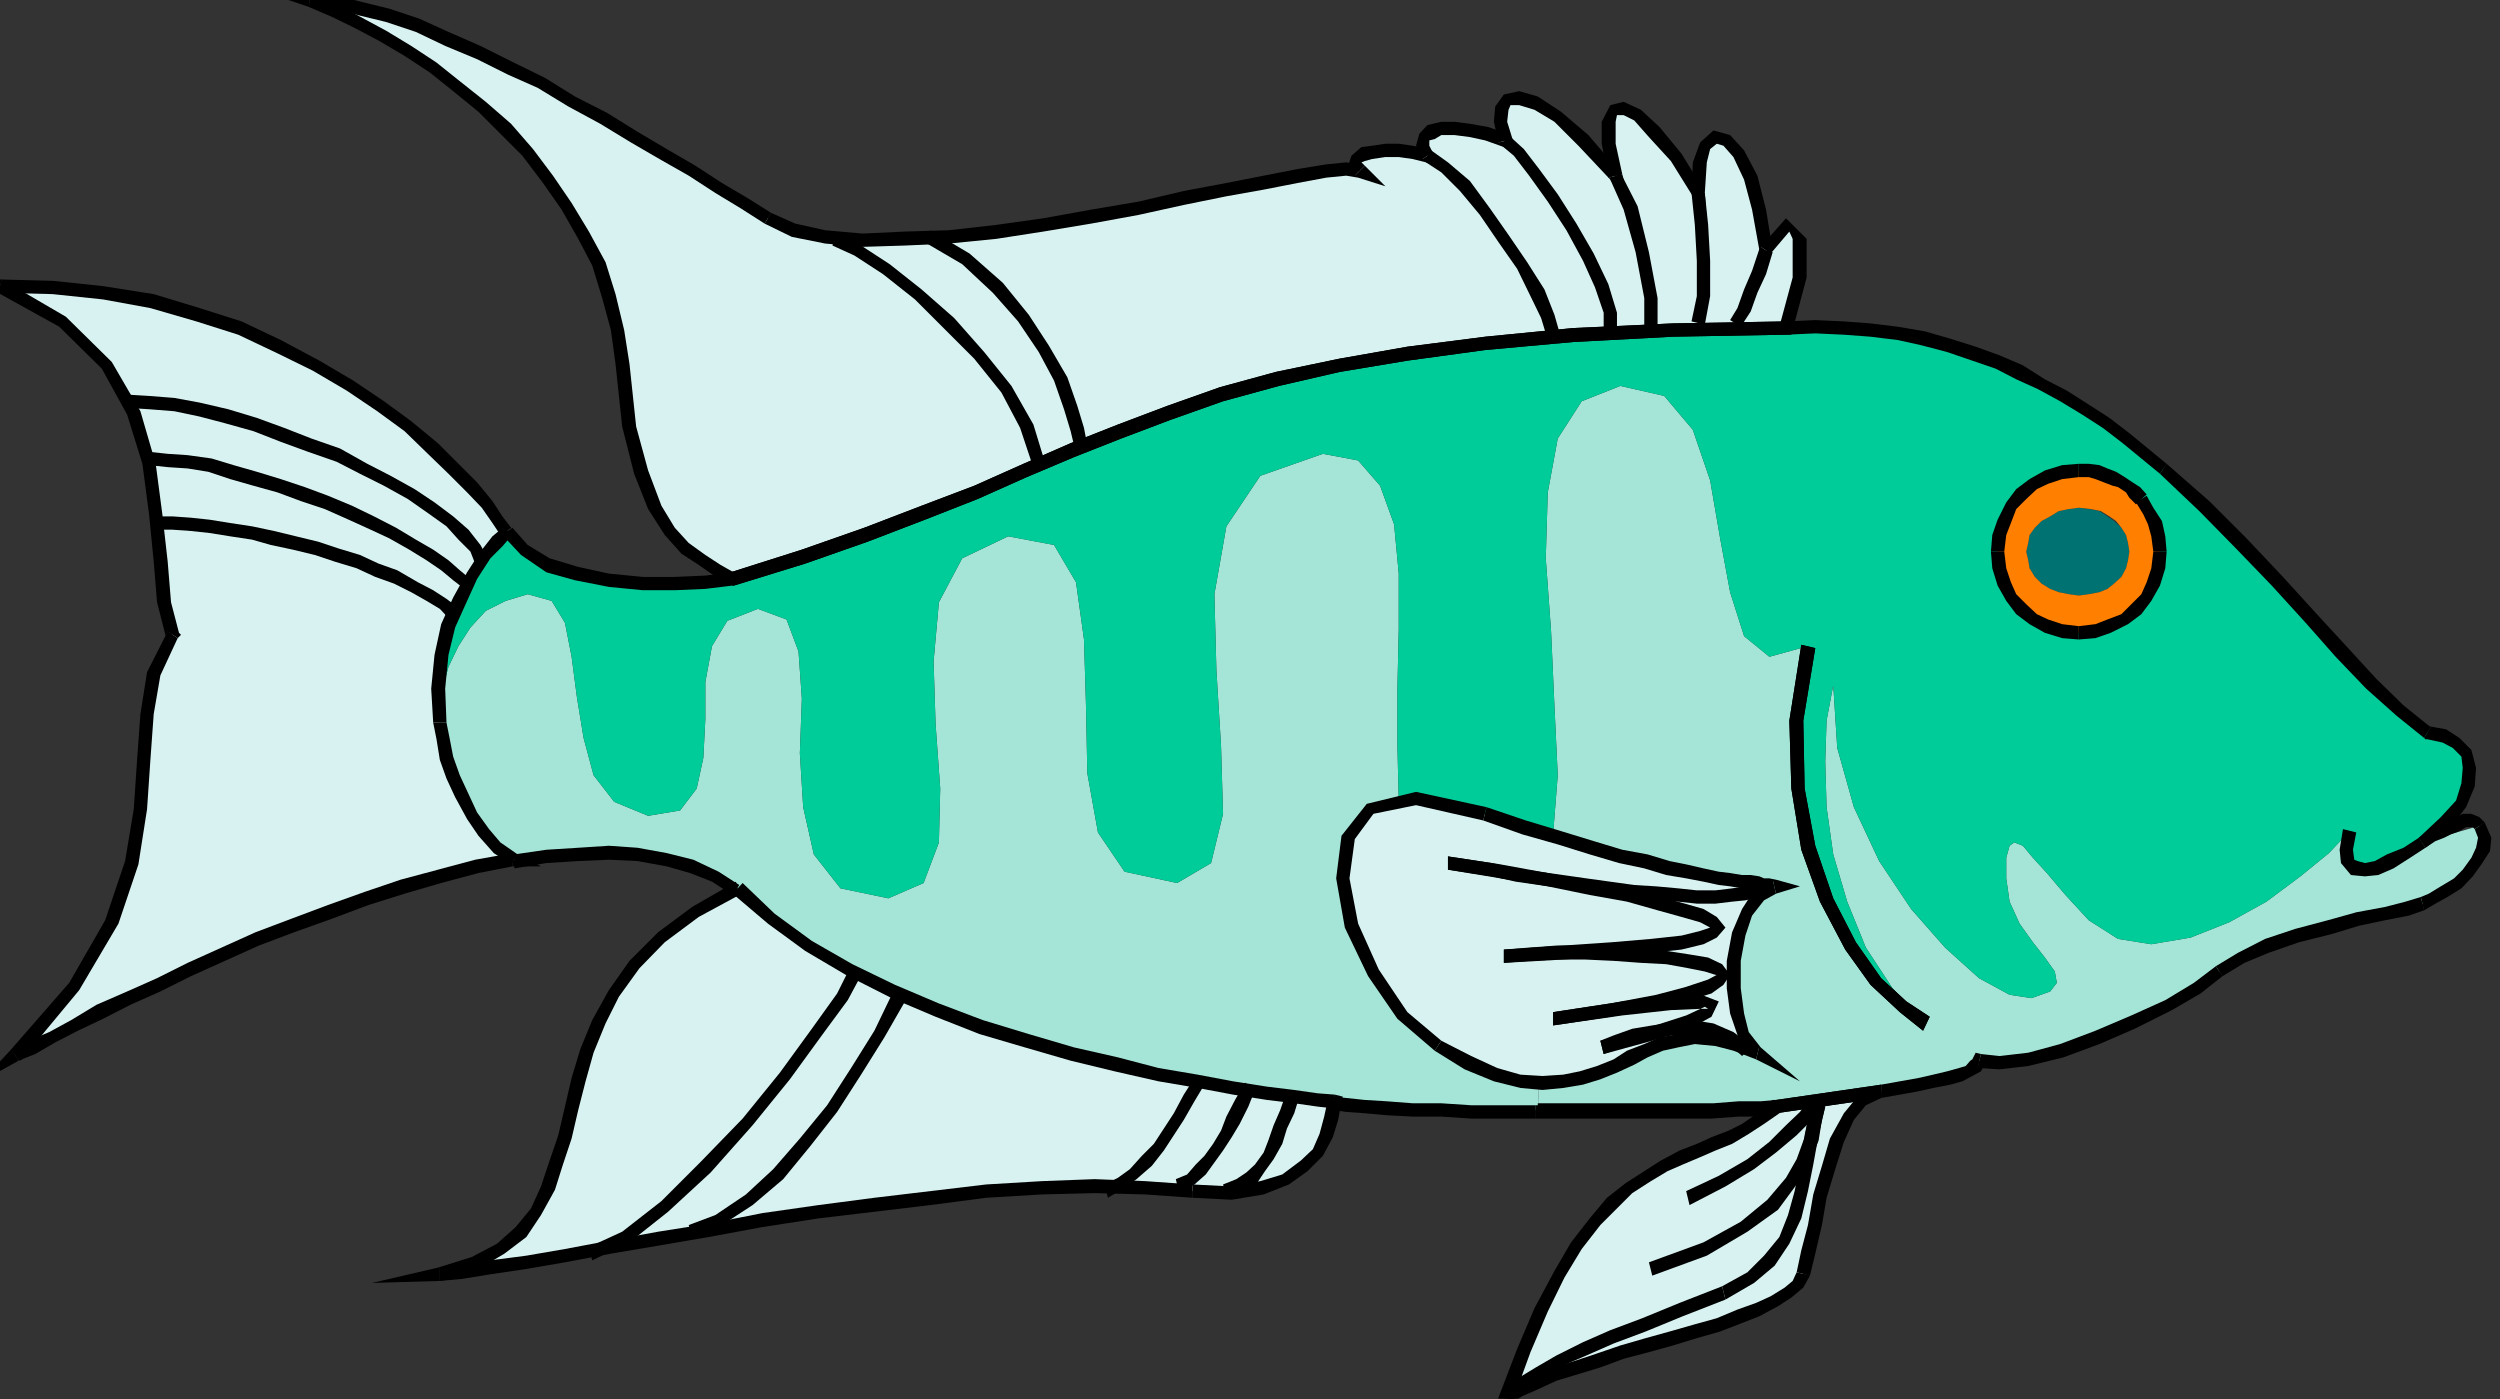 <?xml version="1.0" encoding="UTF-8" standalone="no"?>
<svg
   xmlns:ooo="http://xml.openoffice.org/svg/export"
   xmlns:dc="http://purl.org/dc/elements/1.1/"
   xmlns:cc="http://creativecommons.org/ns#"
   xmlns:rdf="http://www.w3.org/1999/02/22-rdf-syntax-ns#"
   xmlns:svg="http://www.w3.org/2000/svg"
   xmlns="http://www.w3.org/2000/svg"
   xmlns:sodipodi="http://sodipodi.sourceforge.net/DTD/sodipodi-0.dtd"
   xmlns:inkscape="http://www.inkscape.org/namespaces/inkscape"
   version="1.2"
   width="37.57mm"
   height="21.03mm"
   viewBox="0 0 3757 2103"
   preserveAspectRatio="xMidYMid"
   xml:space="preserve"
   id="svg247"
   sodipodi:docname="fish11.svg"
   style="fill-rule:evenodd;stroke-width:28.222;stroke-linejoin:round"
   inkscape:version="0.92.5 (2060ec1f9f, 2020-04-08)"><rect x="0" y="0" width="3757" height="2103" fill="#333333" stroke="none"/><sodipodi:namedview
   pagecolor="#ffffff"
   bordercolor="#666666"
   borderopacity="1"
   objecttolerance="10"
   gridtolerance="10"
   guidetolerance="10"
   inkscape:pageopacity="0"
   inkscape:pageshadow="2"
   inkscape:window-width="664"
   inkscape:window-height="487"
   id="namedview249"
   showgrid="false"
   inkscape:zoom="0.2102413"
   inkscape:cx="71.017324"
   inkscape:cy="39.722833"
   inkscape:window-x="0"
   inkscape:window-y="0"
   inkscape:window-maximized="0"
   inkscape:current-layer="svg247" />
 <defs
   class="ClipPathGroup"
   id="defs8">
  <clipPath
   id="presentation_clip_path"
   clipPathUnits="userSpaceOnUse">
   <rect
   x="0"
   y="0"
   width="21000"
   height="29700"
   id="rect2" />
  </clipPath>
  <clipPath
   id="presentation_clip_path_shrink"
   clipPathUnits="userSpaceOnUse">
   <rect
   x="21"
   y="29"
   width="20958"
   height="29641"
   id="rect5" />
  </clipPath>
 </defs>
 <defs
   class="TextShapeIndex"
   id="defs12">
  <g
   ooo:slide="id1"
   ooo:id-list="id3"
   id="g10" />
 </defs>
 <defs
   class="EmbeddedBulletChars"
   id="defs44">
  <g
   id="bullet-char-template-57356"
   transform="matrix(4.8828125e-4,0,0,-4.8828125e-4,0,0)">
   <path
   d="M 580,1141 1163,571 580,0 -4,571 Z"
   id="path14"
   inkscape:connector-curvature="0" />
  </g>
  <g
   id="bullet-char-template-57354"
   transform="matrix(4.8828125e-4,0,0,-4.8828125e-4,0,0)">
   <path
   d="M 8,1128 H 1137 V 0 H 8 Z"
   id="path17"
   inkscape:connector-curvature="0" />
  </g>
  <g
   id="bullet-char-template-10146"
   transform="matrix(4.8828125e-4,0,0,-4.8828125e-4,0,0)">
   <path
   d="M 174,0 602,739 174,1481 1456,739 Z M 1358,739 309,1346 659,739 Z"
   id="path20"
   inkscape:connector-curvature="0" />
  </g>
  <g
   id="bullet-char-template-10132"
   transform="matrix(4.8828125e-4,0,0,-4.8828125e-4,0,0)">
   <path
   d="M 2015,739 1276,0 H 717 l 543,543 H 174 v 393 h 1086 l -543,545 h 557 z"
   id="path23"
   inkscape:connector-curvature="0" />
  </g>
  <g
   id="bullet-char-template-10007"
   transform="matrix(4.8828125e-4,0,0,-4.8828125e-4,0,0)">
   <path
   d="m 0,-2 c -7,16 -16,29 -25,39 l 381,530 c -94,256 -141,385 -141,387 0,25 13,38 40,38 9,0 21,-2 34,-5 21,4 42,12 65,25 l 27,-13 111,-251 280,301 64,-25 24,25 c 21,-10 41,-24 62,-43 C 886,937 835,863 770,784 769,783 710,716 594,584 L 774,223 c 0,-27 -21,-55 -63,-84 l 16,-20 C 717,90 699,76 672,76 641,76 570,178 457,381 L 164,-76 c -22,-34 -53,-51 -92,-51 -42,0 -63,17 -64,51 -7,9 -10,24 -10,44 0,9 1,19 2,30 z"
   id="path26"
   inkscape:connector-curvature="0" />
  </g>
  <g
   id="bullet-char-template-10004"
   transform="matrix(4.8828125e-4,0,0,-4.8828125e-4,0,0)">
   <path
   d="M 285,-33 C 182,-33 111,30 74,156 52,228 41,333 41,471 c 0,78 14,145 41,201 34,71 87,106 158,106 53,0 88,-31 106,-94 l 23,-176 c 8,-64 28,-97 59,-98 l 735,706 c 11,11 33,17 66,17 42,0 63,-15 63,-46 V 965 c 0,-36 -10,-64 -30,-84 L 442,47 C 390,-6 338,-33 285,-33 Z"
   id="path29"
   inkscape:connector-curvature="0" />
  </g>
  <g
   id="bullet-char-template-9679"
   transform="matrix(4.8828125e-4,0,0,-4.8828125e-4,0,0)">
   <path
   d="M 813,0 C 632,0 489,54 383,161 276,268 223,411 223,592 c 0,181 53,324 160,431 106,107 249,161 430,161 179,0 323,-54 432,-161 108,-107 162,-251 162,-431 0,-180 -54,-324 -162,-431 C 1136,54 992,0 813,0 Z"
   id="path32"
   inkscape:connector-curvature="0" />
  </g>
  <g
   id="bullet-char-template-8226"
   transform="matrix(4.8828125e-4,0,0,-4.8828125e-4,0,0)">
   <path
   d="m 346,457 c -73,0 -137,26 -191,78 -54,51 -81,114 -81,188 0,73 27,136 81,188 54,52 118,78 191,78 73,0 134,-26 185,-79 51,-51 77,-114 77,-187 0,-75 -25,-137 -76,-188 -50,-52 -112,-78 -186,-78 z"
   id="path35"
   inkscape:connector-curvature="0" />
  </g>
  <g
   id="bullet-char-template-8211"
   transform="matrix(4.8828125e-4,0,0,-4.8828125e-4,0,0)">
   <path
   d="M -4,459 H 1135 V 606 H -4 Z"
   id="path38"
   inkscape:connector-curvature="0" />
  </g>
  <g
   id="bullet-char-template-61548"
   transform="matrix(4.8828125e-4,0,0,-4.8828125e-4,0,0)">
   <path
   d="m 173,740 c 0,163 58,303 173,419 116,115 255,173 419,173 163,0 302,-58 418,-173 116,-116 174,-256 174,-419 0,-163 -58,-303 -174,-418 C 1067,206 928,148 765,148 601,148 462,206 346,322 231,437 173,577 173,740 Z"
   id="path41"
   inkscape:connector-curvature="0" />
  </g>
 </defs>
 <g
   id="g49"
   transform="translate(-8621,-13798)">
  <g
   id="id2"
   class="Master_Slide">
   <g
   id="bg-id2"
   class="Background" />
   <g
   id="bo-id2"
   class="BackgroundObjects" />
  </g>
 </g>
 <g
   class="SlideGroup"
   id="g245"
   transform="translate(-8621,-13798)">
  <g
   id="g243">
   <g
   id="container-id1">
    <g
   id="id1"
   class="Slide"
   clip-path="url(#presentation_clip_path)">
     <g
   class="Page"
   id="g239">
      <g
   class="Graphic"
   id="g237">
       <g
   id="id3">
        <rect
   class="BoundingBox"
   x="8621"
   y="13798"
   width="3757"
   height="2103"
   id="rect51"
   style="fill:none;stroke:none" />
        <defs
   id="defs56">
         <clipPath
   id="clip_path_1"
   clipPathUnits="userSpaceOnUse">
          <path
   d="m 8621,13798 h 3756 v 2102 H 8621 Z"
   id="path53"
   inkscape:connector-curvature="0" />
         </clipPath>
        </defs>
        <g
   clip-path="url(#clip_path_1)"
   id="g234">
         <path
   d="m 11745,14693 -15,-2 -15,-3 -13,-5 -13,-8 -10,-10 -8,-13 -2,-12 -3,-13 3,-13 2,-12 8,-11 10,-10 13,-7 13,-8 15,-3 15,-2 15,2 16,3 12,8 10,7 11,10 7,11 3,12 2,13 -2,13 -3,12 -7,13 -11,10 -10,8 -12,5 -16,3 z"
   id="path58"
   inkscape:connector-curvature="0"
   style="fill:#007272;stroke:none" />
         <path
   d="m 11801,14581 -10,-7 -13,-8 -15,-3 -18,-2 -15,2 -15,3 -13,8 -13,7 -10,10 -8,11 -2,12 -3,13 3,13 2,12 8,13 10,10 13,8 13,5 15,3 15,2 15,-2 16,-3 12,-5 10,-8 11,-10 7,-13 3,-12 2,-13 -2,-13 -3,-12 -7,-11 -8,-10 38,-33 10,18 10,18 6,20 2,23 -2,25 -8,23 -10,21 -16,17 -17,16 -23,10 -21,8 -25,2 -25,-2 -23,-8 -21,-10 -17,-16 -16,-17 -10,-21 -7,-23 -3,-25 3,-25 7,-21 10,-23 16,-17 17,-16 21,-10 23,-8 25,-2 h 15 l 13,2 13,6 12,5 11,5 12,7 8,8 10,10 z"
   id="path60"
   inkscape:connector-curvature="0"
   style="fill:#ff7f00;stroke:none" />
         <path
   d="m 12261,15064 -23,16 -25,12 -21,11 -17,2 -16,-2 -10,-11 -2,-17 5,-28 -31,33 -43,35 -51,38 -56,31 -58,23 -59,10 -50,-8 -44,-28 -35,-38 -28,-33 -21,-23 -15,-18 -13,-5 -7,5 -5,18 v 31 l 5,35 15,33 20,28 18,23 15,21 3,17 -10,13 -28,10 -33,-5 -46,-25 -51,-46 -51,-58 -48,-72 -38,-81 -25,-89 -6,-94 -10,53 -2,61 2,69 10,71 21,71 28,69 40,61 51,53 -35,-25 -41,-38 -38,-54 -36,-68 -28,-79 -15,-89 -2,-102 17,-112 -58,16 -38,-31 -21,-66 -15,-81 -15,-87 -26,-76 -43,-51 -66,-15 -58,23 -36,56 -15,81 -3,99 8,110 5,111 5,105 -7,89 81,23 66,20 53,10 44,10 33,5 22,5 18,3 16,2 -23,13 -18,26 -13,33 -8,40 v 41 l 6,38 10,33 20,26 -51,-18 -43,-5 -38,7 -38,13 -36,18 -35,15 -41,13 -46,2 -2,41 h 56 55 56 51 46 l 38,-2 h 33 l 23,-3 158,-23 28,-5 28,-5 22,-5 23,-5 18,-5 13,-5 10,-8 5,-8 31,3 43,-5 51,-13 53,-20 53,-23 54,-26 43,-25 33,-25 33,-21 38,-18 46,-15 48,-12 43,-13 41,-8 33,-7 23,-8 15,-8 18,-10 20,-13 16,-15 12,-18 11,-17 2,-18 -8,-18 z"
   id="path62"
   inkscape:connector-curvature="0"
   style="fill:#a5e5d8;stroke:none" />
         <path
   d="m 9394,15090 51,-8 45,-2 49,-3 43,3 41,7 38,10 35,16 33,20 51,46 56,40 61,36 66,33 66,28 66,26 69,20 69,20 66,16 63,15 59,10 53,10 51,8 41,5 35,5 26,2 20,3 25,3 33,2 41,3 h 41 l 45,2 h 49 51 l 2,-41 -15,-2 -18,-3 -15,-2 -20,-8 -18,-7 -21,-8 -22,-13 -23,-12 -46,-39 -38,-50 -33,-59 -23,-61 -8,-58 10,-49 28,-35 51,-18 -2,-82 v -86 l 2,-89 v -84 l -7,-74 -21,-58 -33,-38 -53,-10 -94,33 -51,76 -18,102 3,114 7,114 3,102 -18,74 -51,30 -79,-17 -40,-59 -16,-89 -2,-102 -3,-99 -12,-86 -33,-56 -69,-13 -69,33 -35,66 -8,89 3,94 7,97 -2,81 -23,61 -53,23 -72,-15 -40,-51 -16,-71 -5,-81 3,-82 -5,-71 -18,-48 -43,-16 -46,18 -23,38 -10,54 v 56 l -3,58 -10,46 -25,33 -48,8 -51,-21 -31,-40 -15,-56 -10,-61 -8,-61 -10,-51 -20,-33 -36,-10 -33,10 -30,15 -23,25 -18,28 -15,31 -8,30 -5,31 v 23 l 5,25 5,28 10,28 13,28 15,31 18,25 20,23 z"
   id="path64"
   inkscape:connector-curvature="0"
   style="fill:#a5e5d8;stroke:none" />
         <path
   d="m 9282,14884 v 0 -23 l 5,-31 8,-30 15,-31 18,-28 23,-25 30,-15 33,-10 36,10 20,33 10,51 8,61 10,61 15,56 31,40 51,21 48,-8 25,-33 10,-46 3,-58 v -56 l 10,-54 23,-38 46,-18 43,16 18,48 5,71 -3,82 5,81 16,71 40,51 72,15 53,-23 23,-61 2,-81 -7,-97 -3,-94 8,-89 35,-66 69,-33 69,13 33,56 12,86 3,99 2,102 16,89 40,59 79,17 51,-30 18,-74 -3,-102 -7,-114 -3,-114 18,-102 51,-76 94,-33 53,10 33,38 21,58 7,74 v 84 l -2,89 v 86 l 2,82 h 13 15 13 l 18,2 15,3 18,5 17,5 21,5 15,5 13,3 13,5 12,2 13,5 13,3 10,5 13,3 7,-89 -5,-105 -5,-111 -8,-110 3,-99 15,-81 36,-56 58,-23 66,15 43,51 26,76 15,87 15,81 21,66 38,31 58,-16 -17,112 2,102 15,89 28,79 36,68 38,54 41,38 35,25 -51,-53 -40,-61 -28,-69 -21,-71 -10,-71 -2,-69 2,-61 10,-53 6,94 25,89 38,81 48,72 51,58 51,46 46,25 33,5 28,-10 10,-13 -3,-17 -15,-21 -18,-23 -20,-28 -15,-33 -5,-35 v -31 l 5,-18 7,-5 13,5 15,18 21,23 28,33 35,38 44,28 50,8 59,-10 58,-23 56,-31 51,-38 43,-35 31,-33 -5,28 2,17 10,11 16,2 17,-2 21,-11 25,-12 23,-16 36,-30 23,-28 10,-28 2,-26 -5,-22 -15,-16 -18,-10 -25,-5 -41,-33 -43,-41 -46,-48 -46,-51 -51,-56 -53,-56 -56,-56 -61,-56 -41,39 16,17 10,21 8,23 2,25 -2,25 -8,23 -10,21 -16,17 -17,16 -23,10 -21,8 -25,2 -25,-2 -23,-8 -21,-10 -17,-16 -16,-17 -10,-21 -7,-23 -3,-25 3,-25 7,-21 10,-23 16,-17 17,-16 21,-10 23,-8 25,-2 h 13 l 12,2 11,3 12,5 11,5 10,5 7,8 10,8 41,-39 -28,-22 -28,-23 -30,-23 -31,-21 -33,-20 -33,-18 -33,-18 -33,-15 -36,-13 -38,-12 -38,-10 -38,-8 -41,-5 -40,-3 -43,-2 -44,2 -170,3 -150,7 -132,13 -117,15 -102,18 -94,21 -84,23 -79,27 -73,28 -71,28 -72,31 -73,33 -79,31 -87,33 -94,33 -106,33 -41,5 -46,2 h -48 l -51,-5 -48,-10 -43,-13 -36,-23 -25,-28 -16,16 -17,20 -21,31 -18,35 -17,41 -11,43 -5,51 z"
   id="path66"
   inkscape:connector-curvature="0"
   style="fill:#00cc99;stroke:none" />
         <path
   d="m 9722,14668 -23,-13 -23,-15 -26,-18 -22,-26 -23,-35 -21,-54 -17,-68 -11,-94 -7,-51 -13,-51 -15,-48 -23,-44 -25,-43 -28,-40 -31,-41 -33,-36 -36,-33 -38,-30 -35,-28 -38,-26 -39,-23 -38,-20 -35,-18 -36,-15 36,3 40,10 41,10 46,15 43,20 48,21 46,23 48,23 46,28 48,25 46,28 43,25 44,26 40,25 38,23 36,23 38,18 48,10 56,5 64,-2 66,-3 71,-8 71,-10 72,-13 71,-12 68,-15 64,-13 56,-10 51,-11 43,-7 30,-3 21,3 -8,-10 3,-8 10,-8 13,-2 20,-3 h 20 l 21,3 22,5 -7,-15 2,-13 10,-8 16,-5 h 20 l 23,3 25,5 28,10 -7,-28 2,-20 8,-13 18,-3 25,8 33,20 38,36 49,53 -11,-48 v -33 l 8,-18 15,-2 21,10 25,25 33,38 33,54 3,-46 7,-25 16,-13 17,5 18,20 18,36 13,48 10,61 33,-38 18,21 v 58 l -21,76 -170,3 -150,7 -132,13 -117,15 -102,18 -94,21 -84,23 -79,27 -73,28 -71,28 -72,31 -73,33 -79,31 -87,33 -94,33 z"
   id="path68"
   inkscape:connector-curvature="0"
   style="fill:#d8f2f2;stroke:none" />
         <path
   d="m 9729,15133 -63,36 -51,38 -41,40 -30,44 -23,43 -18,43 -13,43 -10,44 -10,43 -13,38 -12,38 -18,36 -23,30 -31,26 -40,23 -51,15 33,-3 43,-7 54,-8 58,-10 69,-13 71,-13 76,-12 81,-16 84,-12 84,-10 84,-11 84,-10 84,-5 79,-2 76,2 71,5 59,3 45,-8 36,-13 28,-20 20,-20 13,-26 8,-25 5,-26 -26,-2 -35,-5 -41,-5 -51,-8 -53,-10 -59,-10 -63,-15 -66,-16 -69,-20 -69,-20 -66,-26 -66,-28 -66,-33 -61,-36 -56,-40 z"
   id="path70"
   inkscape:connector-curvature="0"
   style="fill:#d8f2f2;stroke:none" />
         <path
   d="m 11290,15461 -23,18 -23,15 -23,13 -25,10 -23,10 -25,10 -26,13 -25,15 -28,18 -26,23 -25,28 -28,36 -25,43 -28,53 -26,61 -28,74 21,-13 25,-12 28,-13 33,-10 33,-10 36,-13 38,-10 35,-11 36,-10 36,-10 30,-13 28,-10 26,-12 20,-13 15,-13 8,-15 7,-33 11,-41 7,-43 13,-43 13,-41 17,-36 21,-25 28,-13 z"
   id="path72"
   inkscape:connector-curvature="0"
   style="fill:#d8f2f2;stroke:none" />
         <path
   d="m 11288,15130 -23,13 -18,26 -13,33 -8,40 v 41 l 6,38 10,33 20,26 -33,-13 -30,-8 -31,-2 -25,5 -26,5 -23,10 -23,10 -22,13 -26,10 -25,8 -28,5 -31,2 -33,-2 -38,-10 -41,-18 -45,-25 -54,-46 -43,-64 -33,-71 -13,-71 8,-61 33,-43 69,-16 104,23 58,20 54,16 48,15 43,13 38,7 33,11 28,5 26,5 23,5 17,2 18,3 h 13 l 10,2 10,3 h 8 z"
   id="path74"
   inkscape:connector-curvature="0"
   style="fill:#d8f2f2;stroke:none" />
         <path
   d="m 9394,15090 -26,-18 -20,-23 -18,-25 -15,-31 -13,-28 -10,-28 -5,-28 -5,-25 -3,-51 5,-51 11,-43 17,-41 18,-35 21,-31 17,-20 16,-16 h -3 l -13,-17 -15,-23 -23,-26 -28,-28 -30,-30 -38,-33 -41,-31 -46,-30 -51,-31 -56,-28 -58,-28 -64,-20 -68,-20 -74,-13 -76,-8 -79,-2 94,53 66,66 41,71 23,77 10,76 7,71 6,61 12,49 -28,58 -10,61 -5,69 -5,74 -13,81 -30,89 -56,97 -89,104 25,-13 31,-15 33,-18 38,-20 43,-21 46,-20 46,-23 51,-23 50,-23 54,-20 56,-20 56,-21 53,-18 56,-15 56,-15 53,-10 z"
   id="path76"
   inkscape:connector-curvature="0"
   style="fill:#d8f2f2;stroke:none" />
         <path
   d="m 9546,14345 v 0 l 10,94 18,71 21,53 25,39 25,28 26,17 23,16 23,12 10,-15 -23,-13 -23,-15 -25,-18 -21,-23 -20,-33 -20,-53 -18,-66 -10,-94 v 0 z"
   id="path78"
   inkscape:connector-curvature="0"
   style="fill:#000000;stroke:none" />
         <path
   d="m 9086,13788 -2,20 35,15 33,16 38,20 39,23 38,25 35,28 38,31 33,33 33,33 31,41 28,40 25,44 21,40 15,49 13,48 7,51 h 21 l -8,-51 -13,-54 -15,-48 -25,-46 -26,-43 -28,-41 -30,-40 -33,-38 -38,-33 -39,-31 -35,-28 -38,-25 -38,-23 -39,-21 -38,-20 -35,-15 -3,20 v -20 h -61 l 59,20 z"
   id="path80"
   inkscape:connector-curvature="0"
   style="fill:#000000;stroke:none" />
         <path
   d="m 9780,14118 v 0 l -35,-22 -39,-23 -40,-26 -43,-25 -44,-26 -45,-28 -49,-25 -45,-28 -51,-25 -46,-23 -48,-21 -44,-20 -45,-15 -41,-10 -43,-11 -36,-2 v 20 l 36,3 38,10 41,10 45,15 44,21 48,20 46,23 45,20 46,28 48,26 46,28 43,25 44,25 40,26 38,23 36,23 v 0 z"
   id="path82"
   inkscape:connector-curvature="0"
   style="fill:#000000;stroke:none" />
         <path
   d="m 10657,14062 10,-17 -23,-3 -30,3 -43,7 -51,10 -56,11 -64,12 -68,16 -71,12 -72,13 -71,10 -71,8 -66,2 -64,3 -56,-5 -45,-10 -36,-16 -10,16 41,20 50,10 56,5 64,-2 66,-3 71,-7 71,-11 72,-12 71,-13 68,-15 64,-13 56,-10 51,-10 43,-8 30,-3 18,3 10,-18 -10,18 41,13 -31,-31 z"
   id="path84"
   inkscape:connector-curvature="0"
   style="fill:#000000;stroke:none" />
         <path
   d="m 10759,14037 10,-15 -25,-5 -21,-3 h -20 l -20,3 -16,2 -15,13 -5,15 10,15 15,-15 -5,-5 v 0 l 5,-2 11,-3 20,-3 h 20 l 21,3 20,5 10,-15 -10,15 28,8 -18,-23 z"
   id="path86"
   inkscape:connector-curvature="0"
   style="fill:#000000;stroke:none" />
         <path
   d="m 10873,14012 13,-13 -28,-10 -28,-5 -23,-3 h -20 l -21,5 -12,13 -5,18 10,20 15,-10 -5,-10 v -8 l 8,-2 10,-6 h 20 l 23,3 23,5 28,10 13,-12 -13,12 20,10 -7,-22 z"
   id="path88"
   inkscape:connector-curvature="0"
   style="fill:#000000;stroke:none" />
         <path
   d="m 11038,14065 18,-8 -48,-56 -41,-35 -35,-23 -28,-8 -23,5 -13,18 -2,23 7,31 21,-5 -8,-26 2,-18 3,-7 h 13 l 23,7 30,18 36,36 48,51 18,-8 -18,8 30,40 -12,-48 z"
   id="path90"
   inkscape:connector-curvature="0"
   style="fill:#000000;stroke:none" />
         <path
   d="m 11163,14088 18,-5 -33,-54 -33,-40 -28,-26 -26,-12 -20,5 -13,25 v 33 l 10,51 21,-5 -10,-46 v -33 l 2,-10 h 10 l 16,8 22,25 33,36 33,53 18,-5 -18,5 21,38 -3,-43 z"
   id="path92"
   inkscape:connector-curvature="0"
   style="fill:#000000;stroke:none" />
         <path
   d="m 11267,14169 18,5 -10,-61 -13,-51 -20,-38 -21,-23 -25,-7 -20,18 -11,30 -2,46 h 20 l 3,-46 5,-20 10,-8 10,3 15,17 16,34 12,45 11,61 17,5 -17,-5 2,38 15,-33 z"
   id="path94"
   inkscape:connector-curvature="0"
   style="fill:#000000;stroke:none" />
         <path
   d="m 11305,14301 10,-7 21,-79 v -58 l -31,-31 -38,43 15,10 28,-33 5,11 v 58 l -20,74 10,-8 v 20 h 8 l 2,-7 z"
   id="path96"
   inkscape:connector-curvature="0"
   style="fill:#000000;stroke:none" />
         <path
   d="m 9717,14675 7,3 107,-33 94,-33 86,-33 79,-31 74,-33 71,-30 71,-28 74,-28 79,-28 84,-23 91,-21 102,-17 117,-16 132,-12 150,-8 170,-3 v -20 l -170,3 -150,7 -132,13 -117,15 -102,18 -96,20 -84,23 -79,28 -74,28 -71,28 -71,31 -74,33 -79,30 -86,33 -94,33 -107,34 8,2 -10,15 5,3 h 2 z"
   id="path98"
   inkscape:connector-curvature="0"
   style="fill:#000000;stroke:none" />
         <path
   d="m 9282,15703 2,20 51,-15 44,-26 33,-25 22,-33 21,-38 12,-38 13,-39 10,-43 11,-43 12,-43 18,-44 20,-40 31,-43 38,-39 51,-38 61,-33 -5,-20 -66,38 -51,38 -43,43 -31,44 -25,45 -18,44 -13,43 -10,43 -10,43 -13,38 -13,39 -15,33 -23,28 -28,25 -38,20 -51,16 3,20 -3,-20 -99,23 102,-3 z"
   id="path100"
   inkscape:connector-curvature="0"
   style="fill:#000000;stroke:none" />
         <path
   d="m 10413,15578 v 0 l -71,-5 -76,-3 -79,3 -84,5 -84,10 -84,10 -84,11 -84,12 -81,16 -76,12 -71,13 -69,13 -58,10 -54,7 -43,8 -33,3 v 20 l 33,-3 43,-7 54,-8 58,-10 69,-13 71,-12 76,-13 81,-15 84,-13 84,-10 84,-10 84,-11 84,-5 79,-2 76,2 71,5 v 0 z"
   id="path102"
   inkscape:connector-curvature="0"
   style="fill:#000000;stroke:none" />
         <path
   d="m 10627,15464 -11,-11 -5,23 -7,26 -10,23 -18,17 -28,21 -33,10 -43,8 -59,-3 v 20 l 59,3 48,-8 38,-15 28,-20 23,-23 15,-28 8,-26 5,-28 -10,-10 10,10 2,-7 -12,-3 z"
   id="path104"
   inkscape:connector-curvature="0"
   style="fill:#000000;stroke:none" />
         <path
   d="m 9722,15141 53,45 56,41 61,36 69,35 66,28 66,26 68,20 69,20 66,16 66,15 59,10 53,10 51,8 41,5 35,5 26,3 v -21 l -26,-2 -35,-5 -41,-5 -51,-8 -53,-10 -59,-10 -61,-16 -66,-15 -68,-20 -69,-21 -66,-25 -66,-28 -64,-31 -61,-35 -56,-41 -48,-46 z"
   id="path106"
   inkscape:connector-curvature="0"
   style="fill:#000000;stroke:none" />
         <path
   d="m 10878,15893 16,11 27,-74 26,-61 25,-51 26,-43 28,-36 25,-25 23,-23 28,-18 25,-15 23,-10 26,-11 23,-10 25,-10 25,-15 23,-15 26,-18 -16,-16 -20,18 -23,16 -20,10 -26,10 -22,10 -26,10 -28,15 -25,16 -28,18 -28,22 -26,31 -28,36 -25,43 -30,56 -26,61 -28,73 15,11 -15,-11 -10,34 25,-23 z"
   id="path108"
   inkscape:connector-curvature="0"
   style="fill:#000000;stroke:none" />
         <path
   d="m 11321,15710 v 0 l -6,13 -12,10 -21,13 -22,10 -28,10 -31,13 -36,10 -35,10 -36,10 -38,11 -35,12 -33,11 -33,10 -28,12 -28,16 -21,12 10,16 21,-13 23,-10 28,-13 33,-10 33,-10 35,-13 38,-10 36,-10 36,-11 35,-10 31,-12 28,-11 28,-15 20,-13 18,-15 10,-18 v 0 z"
   id="path110"
   inkscape:connector-curvature="0"
   style="fill:#000000;stroke:none" />
         <path
   d="m 11448,15448 v -20 l -33,15 -23,28 -21,38 -12,41 -13,43 -8,46 -10,38 -7,33 20,5 8,-33 10,-43 7,-41 13,-43 13,-41 15,-33 18,-22 23,-11 v -20 z"
   id="path112"
   inkscape:connector-curvature="0"
   style="fill:#000000;stroke:none" />
         <path
   d="m 11298,15469 -8,2 158,-23 v -20 l -158,23 -8,2 8,-2 h -5 l -3,2 z"
   id="path114"
   inkscape:connector-curvature="0"
   style="fill:#000000;stroke:none" />
         <path
   d="m 11877,14627 v 0 l -2,-23 -5,-23 -13,-20 -10,-18 -16,10 11,18 7,15 5,18 3,23 v 0 z"
   id="path116"
   inkscape:connector-curvature="0"
   style="fill:#000000;stroke:none" />
         <path
   d="m 11745,14759 v 0 l 25,-2 23,-8 26,-13 20,-15 15,-20 13,-23 8,-26 2,-25 h -20 l -3,25 -7,21 -8,18 -15,15 -15,15 -21,8 -18,7 -25,3 v 0 z"
   id="path118"
   inkscape:connector-curvature="0"
   style="fill:#000000;stroke:none" />
         <path
   d="m 11613,14627 v 0 l 2,25 8,26 13,23 15,20 20,15 23,13 26,8 25,2 v -20 l -25,-3 -21,-7 -17,-8 -16,-15 -15,-15 -8,-18 -7,-21 -3,-25 v 0 z"
   id="path120"
   inkscape:connector-curvature="0"
   style="fill:#000000;stroke:none" />
         <path
   d="m 11745,14495 v 0 l -25,2 -26,8 -23,13 -20,15 -15,20 -13,26 -8,23 -2,25 h 20 l 3,-25 7,-18 8,-21 15,-15 16,-15 17,-8 21,-7 25,-3 v 0 z"
   id="path122"
   inkscape:connector-curvature="0"
   style="fill:#000000;stroke:none" />
         <path
   d="m 11847,14541 -10,-11 -11,-7 -12,-8 -13,-8 -13,-5 -12,-5 -16,-2 h -15 v 20 h 15 l 10,3 13,5 13,5 8,2 12,8 5,8 10,10 z"
   id="path124"
   inkscape:connector-curvature="0"
   style="fill:#000000;stroke:none" />
         <path
   d="m 12355,15034 -8,-8 -12,-5 h -13 l -10,5 -13,5 -15,5 -13,11 -15,10 10,15 15,-10 13,-5 10,-5 13,-5 10,-6 h 8 2 l 3,3 z"
   id="path126"
   inkscape:connector-curvature="0"
   style="fill:#000000;stroke:none" />
         <path
   d="m 12142,15044 -5,31 2,20 15,18 21,2 20,-2 23,-10 25,-16 23,-15 -10,-15 -23,15 -25,10 -18,10 -15,3 -11,-3 -5,-2 -2,-15 5,-26 z"
   id="path128"
   inkscape:connector-curvature="0"
   style="fill:#000000;stroke:none" />
         <path
   d="m 11328,14767 -18,114 3,102 15,92 28,78 38,72 38,53 44,41 35,28 10,-21 -35,-23 -38,-35 -38,-54 -34,-66 -27,-79 -16,-86 -2,-102 18,-109 z"
   id="path130"
   inkscape:connector-curvature="0"
   style="fill:#000000;stroke:none" />
         <path
   d="m 11290,15451 v 0 l -23,2 h -33 l -38,3 h -46 -51 -56 -55 -56 v 20 h 56 55 56 51 46 l 38,-2 h 33 l 23,-3 v 0 z"
   id="path132"
   inkscape:connector-curvature="0"
   style="fill:#000000;stroke:none" />
         <path
   d="m 11448,15428 v 0 l -158,23 v 20 l 158,-23 v 0 z"
   id="path134"
   inkscape:connector-curvature="0"
   style="fill:#000000;stroke:none" />
         <path
   d="m 11598,15382 -13,8 -3,2 -7,8 -10,3 -18,5 -21,5 -22,5 -28,5 -28,5 v 20 l 28,-5 28,-5 22,-5 26,-5 18,-5 15,-8 13,-7 7,-13 -12,8 5,-21 -8,-2 -5,10 z"
   id="path136"
   inkscape:connector-curvature="0"
   style="fill:#000000;stroke:none" />
         <path
   d="m 11951,15250 v 0 l -33,25 -43,26 -51,23 -54,23 -53,20 -48,13 -43,5 -28,-3 -5,21 33,2 43,-5 53,-13 54,-20 53,-23 56,-28 43,-25 33,-26 v 0 z"
   id="path138"
   inkscape:connector-curvature="0"
   style="fill:#000000;stroke:none" />
         <path
   d="m 12259,15146 v 0 l -23,7 -31,8 -43,8 -43,12 -49,13 -45,15 -41,21 -33,20 10,15 33,-20 36,-15 46,-16 48,-12 43,-13 38,-8 36,-7 23,-8 v 0 z"
   id="path140"
   inkscape:connector-curvature="0"
   style="fill:#000000;stroke:none" />
         <path
   d="m 12340,15044 5,13 -3,15 -7,15 -13,18 -13,13 -20,12 -18,11 -12,5 5,20 17,-10 18,-10 21,-13 17,-18 13,-18 13,-20 2,-20 -10,-23 z"
   id="path142"
   inkscape:connector-curvature="0"
   style="fill:#000000;stroke:none" />
         <path
   d="m 11260,15390 7,-18 -18,-23 -7,-28 -5,-38 v -41 l 7,-38 10,-30 18,-23 18,-10 -5,-21 -28,16 -18,28 -15,35 -8,43 v 41 l 5,38 13,38 23,28 8,-17 -5,20 66,33 -59,-51 z"
   id="path144"
   inkscape:connector-curvature="0"
   style="fill:#000000;stroke:none" />
         <path
   d="m 10777,15377 v 0 l 45,28 44,18 40,10 33,3 31,-3 30,-5 26,-8 25,-10 26,-12 20,-11 23,-10 23,-5 25,-5 31,3 27,7 34,13 5,-20 -33,-13 -33,-8 -31,-2 -25,5 -28,5 -23,10 -26,10 -20,13 -25,10 -26,8 -25,5 -31,2 -33,-2 -35,-10 -39,-18 -45,-23 v 0 z"
   id="path146"
   inkscape:connector-curvature="0"
   style="fill:#000000;stroke:none" />
         <path
   d="m 10855,15011 v 0 l -106,-23 -74,18 -38,48 -8,64 13,74 35,73 44,64 56,48 10,-15 -51,-43 -43,-64 -31,-69 -13,-68 8,-59 28,-38 64,-13 101,23 v 0 z"
   id="path148"
   inkscape:connector-curvature="0"
   style="fill:#000000;stroke:none" />
         <path
   d="m 11290,15141 v -21 l -10,-2 h -8 l -7,-3 -13,-2 h -13 l -18,-3 -17,-2 -23,-5 -26,-6 -25,-5 -33,-10 -38,-7 -43,-13 -49,-15 -53,-16 -59,-20 -5,20 59,21 53,15 48,15 44,13 38,8 33,10 30,5 26,5 23,5 17,2 18,3 h 13 l 8,3 12,2 h 8 l 5,3 v -21 l 5,21 36,-11 -36,-10 z"
   id="path150"
   inkscape:connector-curvature="0"
   style="fill:#000000;stroke:none" />
         <path
   d="m 12264,14907 5,2 23,5 15,8 13,13 2,17 -2,23 -8,26 -23,25 -33,31 10,15 38,-31 23,-30 13,-31 2,-28 -7,-27 -18,-18 -20,-13 -28,-5 5,2 -10,16 2,2 h 3 z"
   id="path152"
   inkscape:connector-curvature="0"
   style="fill:#000000;stroke:none" />
         <path
   d="m 11867,14510 v 0 l 59,56 55,56 54,56 51,56 45,51 46,48 46,41 41,33 10,-16 -41,-33 -41,-40 -45,-49 -46,-50 -51,-56 -53,-56 -56,-56 -64,-56 v 0 z"
   id="path154"
   inkscape:connector-curvature="0"
   style="fill:#000000;stroke:none" />
         <path
   d="m 11305,14301 v 0 l 44,-2 43,2 40,3 41,5 36,8 38,10 38,13 35,12 31,16 33,15 33,18 33,20 31,20 30,23 28,23 28,23 10,-15 -28,-23 -28,-23 -30,-23 -31,-20 -33,-21 -33,-17 -33,-21 -35,-15 -36,-13 -38,-12 -38,-11 -41,-7 -41,-5 -40,-3 -43,-2 -44,2 v 0 z"
   id="path156"
   inkscape:connector-curvature="0"
   style="fill:#000000;stroke:none" />
         <path
   d="m 9722,14678 h 2 l 107,-33 94,-33 86,-33 79,-31 74,-33 71,-30 71,-28 74,-28 79,-28 84,-23 91,-21 102,-17 117,-16 132,-12 150,-8 170,-3 v -20 l -170,3 -150,7 -132,13 -117,15 -102,18 -96,20 -84,23 -79,28 -74,28 -71,28 -71,31 -74,33 -79,30 -86,33 -94,33 -107,34 h 3 z"
   id="path158"
   inkscape:connector-curvature="0"
   style="fill:#000000;stroke:none" />
         <path
   d="m 9376,14602 28,30 38,26 43,12 51,10 51,5 h 48 l 46,-2 41,-5 v -20 l -41,5 -46,2 h -48 l -51,-5 -46,-10 -43,-13 -33,-20 -23,-26 z"
   id="path160"
   inkscape:connector-curvature="0"
   style="fill:#000000;stroke:none" />
         <path
   d="m 9292,14884 -2,-51 5,-51 10,-41 18,-40 15,-33 20,-31 18,-18 13,-15 -10,-15 -18,15 -18,23 -20,31 -21,38 -18,40 -10,46 -5,51 3,51 z"
   id="path162"
   inkscape:connector-curvature="0"
   style="fill:#000000;stroke:none" />
         <path
   d="m 11521,15326 -35,-23 -38,-35 -38,-54 -34,-66 -27,-79 -16,-86 -2,-102 18,-109 -21,-5 -18,114 3,102 15,92 28,78 38,72 38,53 44,41 35,28 z"
   id="path164"
   inkscape:connector-curvature="0"
   style="fill:#000000;stroke:none" />
         <path
   d="m 9373,14602 8,5 h 3 v -21 h -3 l 8,5 -16,11 3,5 h 5 z"
   id="path166"
   inkscape:connector-curvature="0"
   style="fill:#000000;stroke:none" />
         <path
   d="m 8624,14218 -3,20 79,2 76,8 71,13 69,20 63,20 59,28 53,26 51,30 46,31 41,30 35,34 31,30 28,28 22,23 16,23 12,18 16,-11 -13,-17 -15,-23 -23,-28 -28,-28 -31,-31 -40,-33 -41,-30 -46,-31 -51,-30 -58,-31 -59,-28 -63,-20 -69,-21 -76,-12 -76,-8 -79,-2 -3,20 3,-20 h -53 l 50,20 z"
   id="path168"
   inkscape:connector-curvature="0"
   style="fill:#000000;stroke:none" />
         <path
   d="m 8888,14757 2,-8 -12,-46 -5,-61 -8,-71 -10,-76 -23,-79 -43,-74 -69,-68 -96,-56 -6,20 92,51 64,63 38,69 23,74 10,76 7,71 5,61 13,51 3,-7 15,10 5,-5 -3,-3 z"
   id="path170"
   inkscape:connector-curvature="0"
   style="fill:#000000;stroke:none" />
         <path
   d="m 8639,15377 13,15 88,-106 59,-100 30,-89 13,-83 5,-74 5,-69 10,-58 26,-56 -15,-10 -31,61 -10,63 -5,69 -5,74 -13,78 -30,89 -54,94 -89,102 13,15 -13,-15 -43,46 56,-31 z"
   id="path172"
   inkscape:connector-curvature="0"
   style="fill:#000000;stroke:none" />
         <path
   d="m 9391,15080 v 0 l -56,10 -56,15 -56,15 -53,18 -56,20 -56,21 -53,20 -51,23 -51,23 -46,23 -45,20 -46,20 -38,23 -33,18 -31,13 -25,15 10,15 25,-10 31,-18 33,-17 38,-18 41,-21 45,-20 46,-23 51,-23 51,-23 53,-20 56,-20 56,-21 54,-17 55,-16 56,-15 51,-10 v 0 z"
   id="path174"
   inkscape:connector-curvature="0"
   style="fill:#000000;stroke:none" />
         <path
   d="m 9389,15097 5,-17 h -3 v 20 h 3 l 5,-18 -5,18 h 40 l -35,-18 z"
   id="path176"
   inkscape:connector-curvature="0"
   style="fill:#000000;stroke:none" />
         <path
   d="m 9272,14884 5,25 5,31 10,28 13,28 18,33 17,25 23,26 26,17 10,-15 -26,-18 -17,-20 -18,-25 -13,-28 -13,-28 -10,-28 -5,-26 -5,-25 z"
   id="path178"
   inkscape:connector-curvature="0"
   style="fill:#000000;stroke:none" />
         <path
   d="m 11290,15453 -23,3 h -33 l -41,3 h -45 -51 -54 -55 -59 v 20 h 59 55 54 51 45 l 41,-3 h 33 l 23,-2 z"
   id="path180"
   inkscape:connector-curvature="0"
   style="fill:#000000;stroke:none" />
         <path
   d="m 9732,15128 -31,-20 -38,-18 -40,-10 -44,-8 -43,-3 -46,3 -48,3 -48,7 v 21 l 48,-8 48,-3 46,-2 43,2 44,8 35,10 33,13 31,20 z"
   id="path182"
   inkscape:connector-curvature="0"
   style="fill:#000000;stroke:none" />
         <path
   d="m 10929,15459 h -48 -49 l -45,-3 h -43 l -39,-3 -33,-2 -28,-3 -20,-2 v 20 l 20,3 28,2 33,3 39,2 h 43 l 45,3 h 49 48 z"
   id="path184"
   inkscape:connector-curvature="0"
   style="fill:#000000;stroke:none" />
         <path
   d="m 10464,15598 25,-7 21,-15 12,-18 13,-18 13,-23 7,-23 11,-23 7,-23 -20,-5 -8,23 -10,23 -8,23 -7,18 -13,18 -13,12 -15,10 -20,8 z"
   id="path186"
   inkscape:connector-curvature="0"
   style="fill:#000000;stroke:none" />
         <path
   d="m 10393,15591 23,-13 17,-15 13,-18 13,-18 13,-20 12,-20 13,-26 10,-25 -15,-11 -15,26 -13,25 -8,21 -12,20 -13,18 -13,13 -13,15 -17,7 z"
   id="path188"
   inkscape:connector-curvature="0"
   style="fill:#000000;stroke:none" />
         <path
   d="m 10286,15598 25,-15 18,-13 23,-20 18,-23 15,-23 15,-23 16,-28 15,-25 -15,-10 -16,25 -15,28 -15,23 -15,23 -18,18 -18,20 -18,13 -20,10 z"
   id="path190"
   inkscape:connector-curvature="0"
   style="fill:#000000;stroke:none" />
         <path
   d="m 9661,15659 45,-20 46,-30 46,-39 41,-50 40,-51 36,-56 35,-56 31,-54 -20,-10 -26,54 -35,56 -36,56 -41,50 -40,46 -41,38 -46,31 -40,15 z"
   id="path192"
   inkscape:connector-curvature="0"
   style="fill:#000000;stroke:none" />
         <path
   d="m 9511,15692 56,-27 58,-46 64,-59 63,-71 56,-69 48,-66 39,-53 22,-41 -20,-5 -18,36 -38,53 -48,66 -56,69 -64,66 -58,58 -59,46 -50,23 z"
   id="path194"
   inkscape:connector-curvature="0"
   style="fill:#000000;stroke:none" />
         <path
   d="m 9356,14640 -13,-23 -18,-23 -23,-20 -28,-21 -30,-20 -36,-20 -35,-18 -41,-23 -43,-15 -41,-16 -41,-15 -43,-13 -43,-10 -38,-7 -38,-3 -33,-2 v 20 l 33,2 38,3 38,8 38,10 43,12 41,16 41,15 43,15 35,18 36,18 36,20 30,21 28,20 18,20 18,18 7,18 z"
   id="path196"
   inkscape:connector-curvature="0"
   style="fill:#000000;stroke:none" />
         <path
   d="m 9330,14670 -18,-15 -17,-15 -23,-16 -26,-15 -30,-18 -33,-17 -33,-16 -36,-15 -35,-13 -36,-12 -36,-11 -35,-10 -33,-10 -36,-5 -30,-2 -28,-3 v 20 l 28,3 30,2 31,5 33,11 35,10 36,10 35,13 36,12 36,16 33,15 28,13 30,17 26,16 22,15 18,15 13,10 z"
   id="path198"
   inkscape:connector-curvature="0"
   style="fill:#000000;stroke:none" />
         <path
   d="m 9312,14713 -20,-15 -20,-13 -23,-12 -31,-18 -28,-10 -28,-13 -33,-10 -30,-10 -33,-8 -33,-8 -33,-7 -33,-5 -31,-5 -28,-3 -28,-2 h -25 v 20 h 25 l 28,2 28,3 31,5 33,5 28,8 33,7 33,8 30,10 33,10 28,13 28,10 26,13 23,13 20,12 15,16 z"
   id="path200"
   inkscape:connector-curvature="0"
   style="fill:#000000;stroke:none" />
         <path
   d="m 11237,14289 15,-23 10,-28 13,-28 10,-33 -20,-5 -11,33 -12,28 -10,28 -11,18 z"
   id="path202"
   inkscape:connector-curvature="0"
   style="fill:#000000;stroke:none" />
         <path
   d="m 11183,14286 8,-43 v -53 l -3,-54 -5,-48 h -20 l 5,48 3,54 v 53 l -8,38 z"
   id="path204"
   inkscape:connector-curvature="0"
   style="fill:#000000;stroke:none" />
         <path
   d="m 11112,14299 v -53 l -13,-69 -17,-69 -26,-51 -15,11 20,45 18,64 13,69 v 53 z"
   id="path206"
   inkscape:connector-curvature="0"
   style="fill:#000000;stroke:none" />
         <path
   d="m 11051,14299 v -31 l -13,-43 -22,-46 -26,-45 -28,-44 -28,-38 -23,-30 -23,-21 -10,16 18,15 23,30 28,39 28,43 25,46 18,40 13,38 v 31 z"
   id="path208"
   inkscape:connector-curvature="0"
   style="fill:#000000;stroke:none" />
         <path
   d="m 10965,14299 -8,-28 -15,-38 -26,-41 -28,-41 -28,-40 -30,-41 -33,-28 -28,-20 -5,20 23,15 28,28 30,36 28,41 28,40 20,41 16,33 7,23 z"
   id="path210"
   inkscape:connector-curvature="0"
   style="fill:#000000;stroke:none" />
         <path
   d="m 10192,14495 -18,-59 -33,-58 -41,-51 -45,-51 -49,-43 -48,-38 -43,-28 -38,-21 -5,21 33,15 43,28 48,38 43,43 46,46 41,51 28,53 18,54 z"
   id="path212"
   inkscape:connector-curvature="0"
   style="fill:#000000;stroke:none" />
         <path
   d="m 10014,14164 53,31 46,43 38,43 31,46 23,43 15,43 10,33 5,21 h 20 l -5,-26 -10,-33 -15,-43 -28,-48 -30,-46 -39,-48 -50,-44 -59,-35 z"
   id="path214"
   inkscape:connector-curvature="0"
   style="fill:#000000;stroke:none" />
         <path
   d="m 11364,15461 v -2 l -13,-13 -13,7 -12,16 -21,20 -25,25 -33,26 -43,25 -49,23 5,21 54,-28 43,-26 33,-25 31,-26 20,-20 13,-15 2,-3 -13,-7 v -3 z"
   id="path216"
   inkscape:connector-curvature="0"
   style="fill:#000000;stroke:none" />
         <path
   d="m 11214,15751 v 0 l 43,-25 31,-26 22,-33 18,-38 10,-41 8,-40 8,-44 10,-43 -21,-5 -10,48 -7,44 -8,40 -10,36 -13,33 -23,28 -25,25 -38,21 v 0 z"
   id="path218"
   inkscape:connector-curvature="0"
   style="fill:#000000;stroke:none" />
         <path
   d="m 10891,15906 20,-20 28,-18 31,-18 35,-15 41,-18 48,-18 56,-23 64,-25 -5,-20 -64,25 -56,23 -48,18 -41,18 -40,20 -31,18 -28,17 -25,26 z"
   id="path220"
   inkscape:connector-curvature="0"
   style="fill:#000000;stroke:none" />
         <path
   d="m 11104,15715 82,-30 61,-36 46,-33 28,-38 20,-33 13,-33 5,-31 5,-20 -21,-5 -5,25 -5,26 -12,33 -16,28 -28,33 -40,33 -56,31 -82,30 z"
   id="path222"
   inkscape:connector-curvature="0"
   style="fill:#000000;stroke:none" />
         <path
   d="m 10797,15085 v 20 l 33,5 33,5 36,8 35,5 36,5 35,5 36,5 36,5 33,3 33,2 28,3 h 28 l 25,-3 20,-2 21,-5 15,-8 -10,-15 -10,2 -16,5 -20,3 -25,3 h -28 l -28,-3 -33,-3 -33,-2 -36,-5 -36,-5 -35,-5 -36,-5 -35,-5 -36,-8 -33,-5 -33,-5 v 20 z"
   id="path224"
   inkscape:connector-curvature="0"
   style="fill:#000000;stroke:none" />
         <path
   d="m 10881,15225 v 20 l 89,-5 73,-5 59,-5 46,-5 33,-8 20,-10 13,-15 -13,-16 -20,-12 -28,-8 -36,-10 -51,-13 -56,-10 -63,-13 -71,-13 -79,-12 v 20 l 79,13 71,12 63,13 56,10 46,13 36,10 28,8 15,8 h 2 -2 l -15,5 -28,7 -46,5 -59,5 -73,5 -89,6 v 20 z"
   id="path226"
   inkscape:connector-curvature="0"
   style="fill:#000000;stroke:none" />
         <path
   d="m 10955,15319 v 20 l 86,-13 69,-12 50,-13 33,-10 18,-13 10,-15 -12,-16 -21,-10 -30,-5 -33,-5 -38,-2 -41,-3 -43,-3 h -43 l -41,3 -38,3 v 20 l 38,-3 41,-2 h 43 l 43,2 41,3 38,2 33,6 25,5 16,5 h 2 v 0 l -13,7 -33,11 -45,12 -69,13 -86,13 v 20 z"
   id="path228"
   inkscape:connector-curvature="0"
   style="fill:#000000;stroke:none" />
         <path
   d="m 11026,15362 5,20 73,-20 56,-18 33,-18 11,-23 -26,-10 -46,3 -73,7 -104,16 v 20 l 104,-15 73,-8 46,-2 h 10 l -5,-3 -28,13 -56,18 -73,20 5,20 z"
   id="path230"
   inkscape:connector-curvature="0"
   style="fill:#000000;stroke:none" />
         <path
   d="m 11254,15370 -28,-21 -30,-13 -31,-5 -30,3 -31,5 -30,5 -28,10 -20,8 5,20 20,-7 28,-11 25,-5 31,-5 30,-2 26,5 25,7 23,21 z"
   id="path232"
   inkscape:connector-curvature="0"
   style="fill:#000000;stroke:none" />
        </g>
       </g>
      </g>
     </g>
    </g>
   </g>
  </g>
 </g>
</svg>